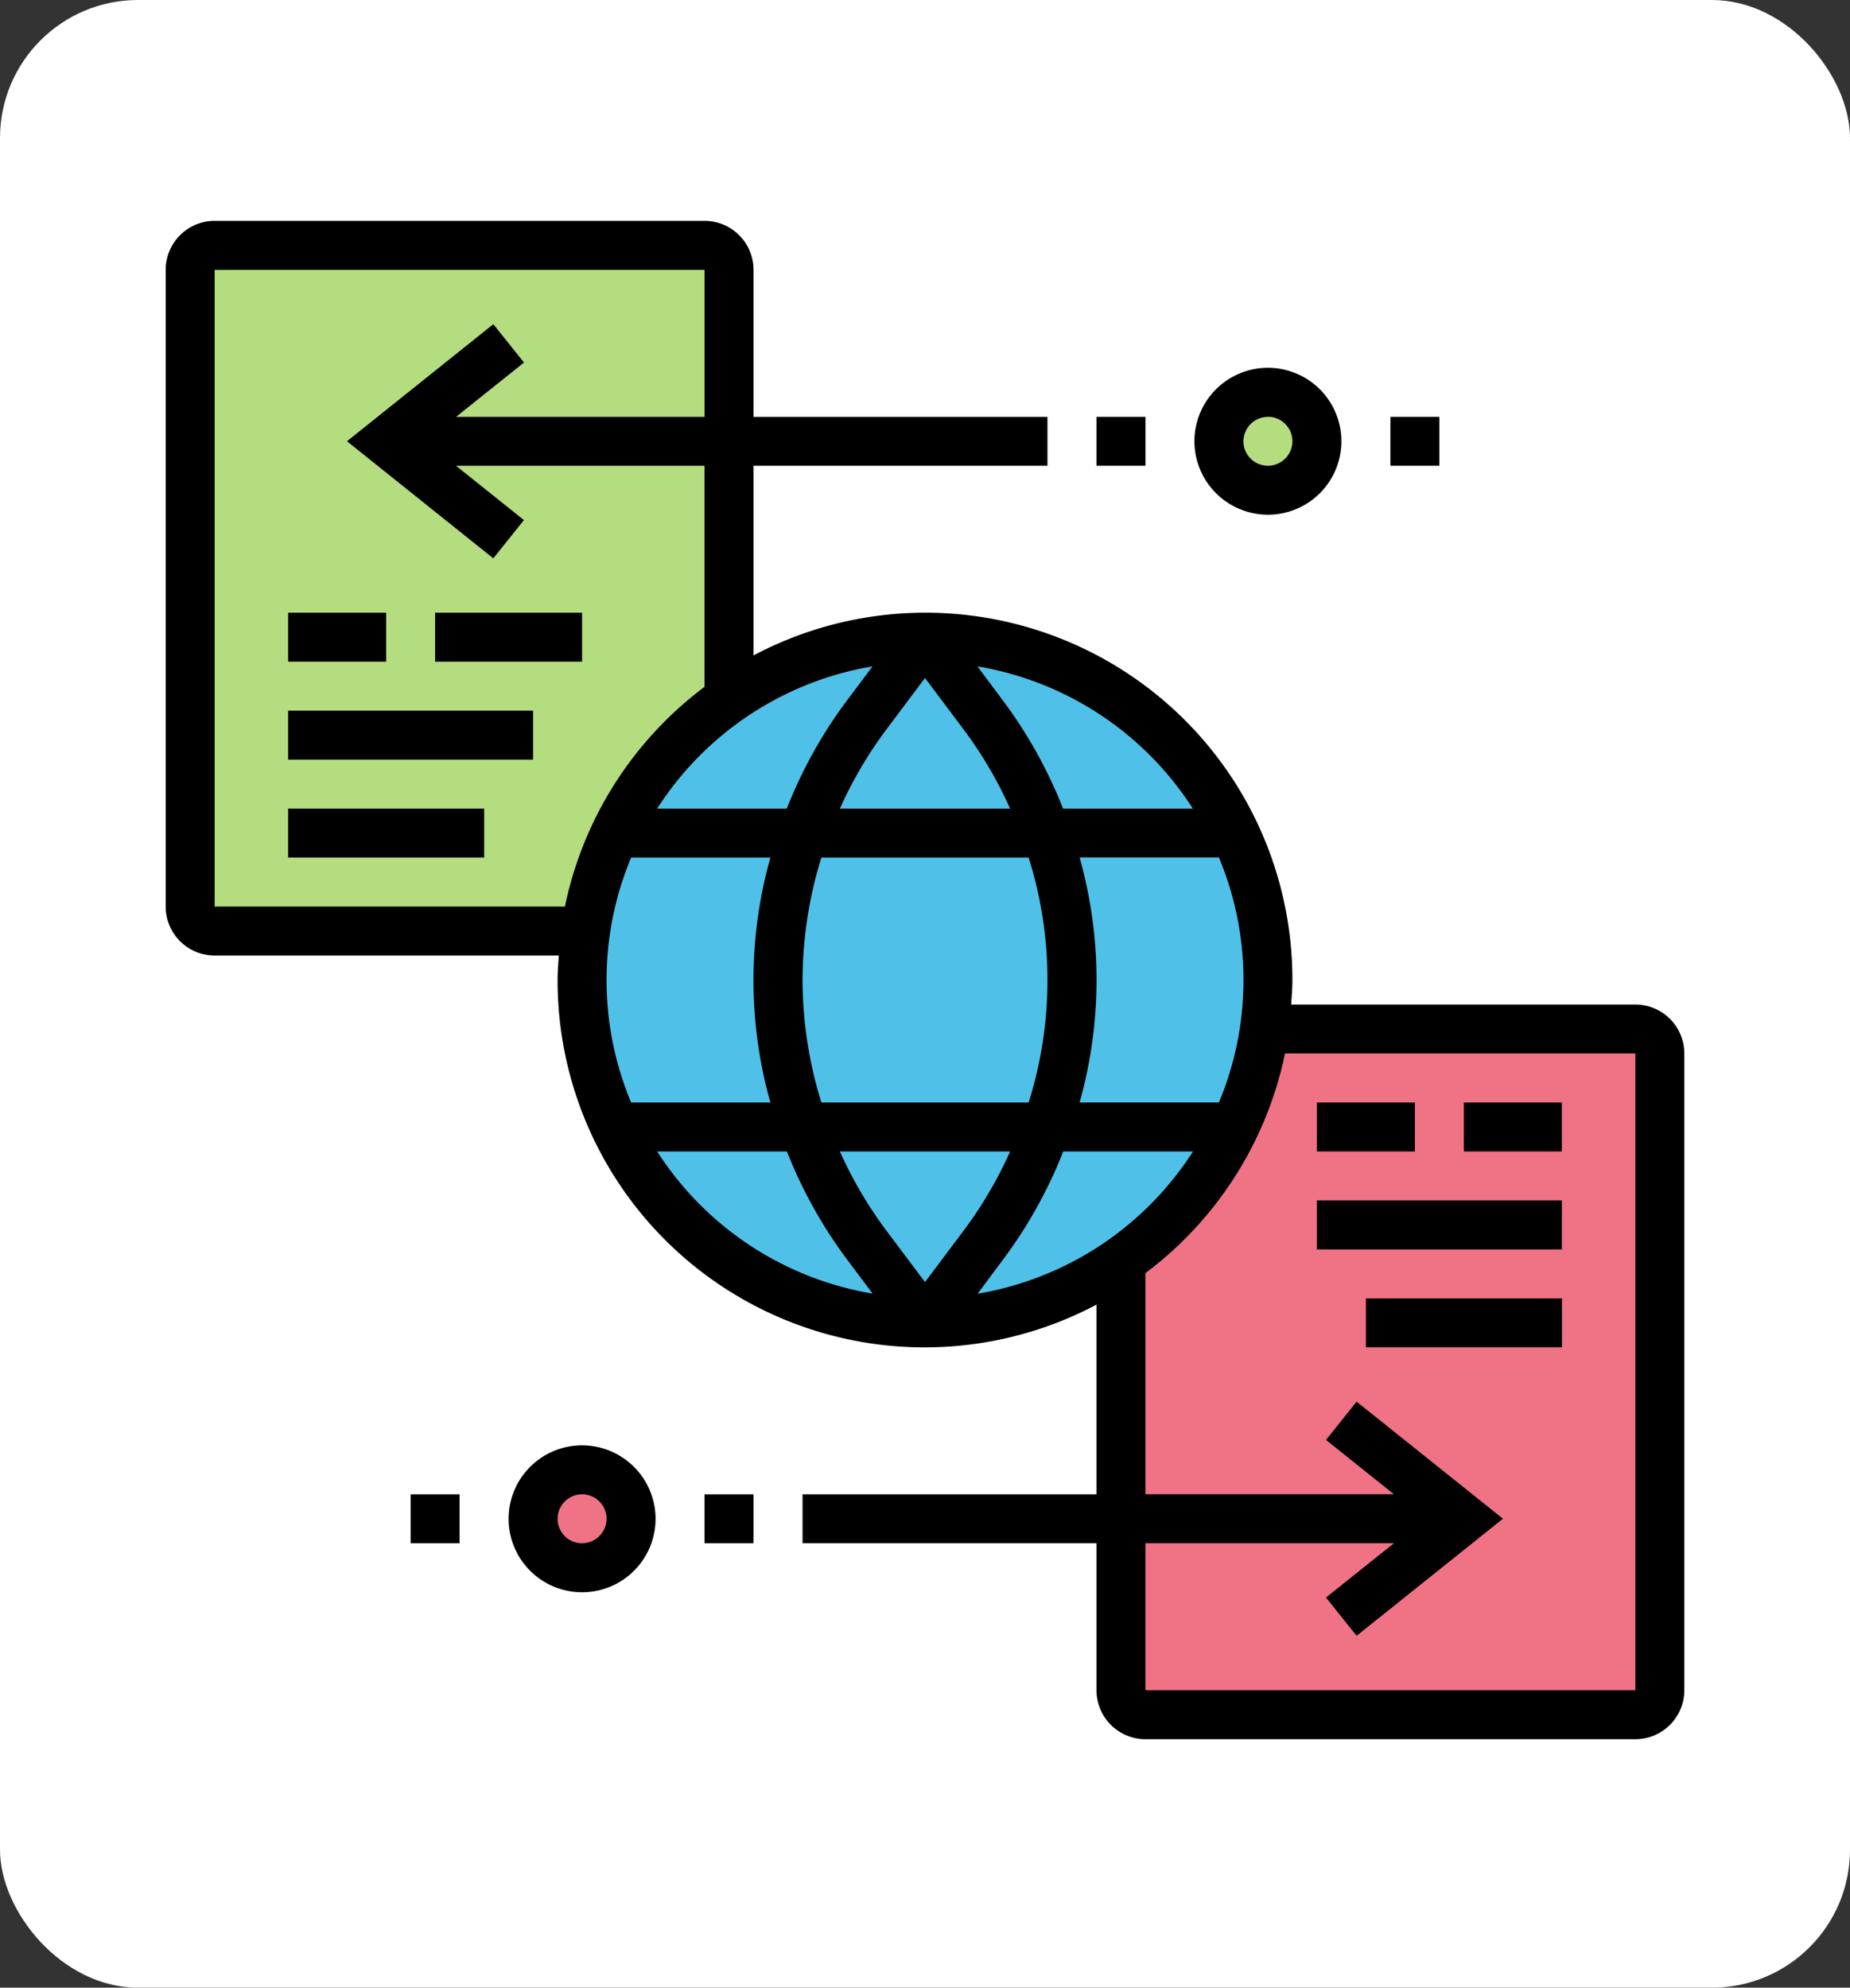 <svg xmlns="http://www.w3.org/2000/svg" xmlns:xlink="http://www.w3.org/1999/xlink" width="67" height="72" viewBox="0 0 67 72">
  <rect x="0" y="0" width="67" height="72" fill="#333333" stroke="none"/>
  <defs>
    <clipPath id="clip-path">
      <rect id="Rectángulo_34198" data-name="Rectángulo 34198" width="55" height="55" transform="translate(-8892 -3097)" fill="#2ff980"/>
    </clipPath>
  </defs>
  <g id="Grupo_83844" data-name="Grupo 83844" transform="translate(9076 2499)">
    <rect id="Rectángulo_34401" data-name="Rectángulo 34401" width="67" height="72" rx="5" transform="translate(-9076 -2499)" fill="#fff"/>
    <g id="Enmascarar_grupo_109" data-name="Enmascarar grupo 109" transform="translate(-178 606)" clip-path="url(#clip-path)">
      <g id="el-intercambio-de-datos" transform="translate(-8892 -3097)">
        <g id="Grupo_81291" data-name="Grupo 81291">
          <g id="Grupo_81286" data-name="Grupo 81286">
            <circle id="Elipse_4846" data-name="Elipse 4846" cx="1.774" cy="1.774" r="1.774" transform="translate(38.145 6.21)" fill="#b4dd7f"/>
          </g>
          <g id="Grupo_81287" data-name="Grupo 81287">
            <circle id="Elipse_4847" data-name="Elipse 4847" cx="1.774" cy="1.774" r="1.774" transform="translate(13.306 45.242)" fill="#ef7385"/>
          </g>
          <g id="Grupo_81288" data-name="Grupo 81288">
            <path id="Trazado_115234" data-name="Trazado 115234" d="M34.6,47.016V37.693a12.44,12.44,0,0,0,5.2-8.419H53.226a.89.89,0,0,1,.887.887V53.226a.89.89,0,0,1-.887.887H35.484a.89.89,0,0,1-.887-.887Z" fill="#ef7385"/>
          </g>
          <g id="Grupo_81289" data-name="Grupo 81289">
            <path id="Trazado_115235" data-name="Trazado 115235" d="M20.4,7.984v9.323a12.44,12.44,0,0,0-5.2,8.419H1.774a.89.89,0,0,1-.887-.887V1.774A.89.89,0,0,1,1.774.887H19.516a.89.89,0,0,1,.887.887Z" fill="#b4dd7f"/>
          </g>
          <g id="Grupo_81290" data-name="Grupo 81290">
            <path id="Trazado_115236" data-name="Trazado 115236" d="M38.722,22.177A12.424,12.424,0,0,0,15.2,25.726a12.951,12.951,0,0,0-.124,1.774A12.42,12.42,0,0,0,34.6,37.693a12.44,12.44,0,0,0,5.2-8.419,12.951,12.951,0,0,0,.124-1.774,12.32,12.32,0,0,0-1.2-5.323Z" fill="#4fc1e9"/>
          </g>
        </g>
        <g id="Grupo_81292" data-name="Grupo 81292">
          <path id="Trazado_115237" data-name="Trazado 115237" d="M39.919,10.645a2.661,2.661,0,1,0-2.661-2.661A2.665,2.665,0,0,0,39.919,10.645Zm0-3.548a.887.887,0,1,1-.887.887A.889.889,0,0,1,39.919,7.1Z"/>
          <path id="Trazado_115238" data-name="Trazado 115238" d="M33.71,7.1h1.774V8.871H33.71Z"/>
          <path id="Trazado_115239" data-name="Trazado 115239" d="M44.355,7.1h1.774V8.871H44.355Z"/>
          <path id="Trazado_115240" data-name="Trazado 115240" d="M4.435,14.194H7.984v1.774H4.435Z"/>
          <path id="Trazado_115241" data-name="Trazado 115241" d="M9.758,14.194h5.323v1.774H9.758Z"/>
          <path id="Trazado_115242" data-name="Trazado 115242" d="M4.435,17.742h8.871v1.774H4.435Z"/>
          <path id="Trazado_115243" data-name="Trazado 115243" d="M4.435,21.29h7.1v1.774h-7.1Z"/>
          <path id="Trazado_115244" data-name="Trazado 115244" d="M53.226,28.387H40.761c.02-.295.045-.587.045-.887A13.292,13.292,0,0,0,21.29,15.741V8.871H31.935V7.1H21.29V1.774A1.776,1.776,0,0,0,19.516,0H1.774A1.776,1.776,0,0,0,0,1.774V24.839a1.776,1.776,0,0,0,1.774,1.774H14.239c-.02.295-.045.587-.045.887A13.292,13.292,0,0,0,33.71,39.259v6.87H23.065V47.9H33.71v5.323A1.776,1.776,0,0,0,35.484,55H53.226A1.776,1.776,0,0,0,55,53.226V30.161A1.776,1.776,0,0,0,53.226,28.387ZM23.065,27.5a15.083,15.083,0,0,1,.682-4.435h7.506a14.752,14.752,0,0,1,0,8.871H23.748a15.055,15.055,0,0,1-.683-4.435Zm3.016-9.048L27.5,16.559l1.419,1.893a14.979,14.979,0,0,1,1.663,2.839H24.418A14.955,14.955,0,0,1,26.081,18.452ZM22.494,21.29H17.8a11.542,11.542,0,0,1,7.8-5.152l-.937,1.249A16.812,16.812,0,0,0,22.494,21.29ZM30.583,33.71a15.007,15.007,0,0,1-1.663,2.839L27.5,38.441l-1.419-1.892a14.979,14.979,0,0,1-1.663-2.839Zm-.244,3.9a16.794,16.794,0,0,0,2.167-3.9h4.7a11.542,11.542,0,0,1-7.8,5.152Zm7.8-5.677H33.1a16.377,16.377,0,0,0,0-8.871h5.045a11.5,11.5,0,0,1,0,8.871ZM37.2,21.29h-4.7a16.812,16.812,0,0,0-2.167-3.9L29.4,16.138a11.542,11.542,0,0,1,7.8,5.152ZM1.774,24.839V1.774H19.516V7.1h-9l2.461-1.968L11.866,3.743l-5.3,4.241,5.3,4.241,1.108-1.386-2.46-1.968h9v8.01a13.318,13.318,0,0,0-5.055,7.958Zm15.083-1.774H21.9a16.377,16.377,0,0,0,0,8.871H16.857a11.5,11.5,0,0,1,0-8.871ZM17.8,33.71h4.7a16.812,16.812,0,0,0,2.167,3.9l.937,1.249A11.542,11.542,0,0,1,17.8,33.71ZM53.226,53.226H35.484V47.9h9l-2.461,1.968,1.108,1.386,5.3-4.241-5.3-4.241-1.108,1.386,2.46,1.968h-9v-8.01a13.318,13.318,0,0,0,5.055-7.958H53.226Z"/>
          <path id="Trazado_115245" data-name="Trazado 115245" d="M15.081,44.355a2.661,2.661,0,1,0,2.661,2.661A2.665,2.665,0,0,0,15.081,44.355Zm0,3.548a.887.887,0,1,1,.887-.887A.889.889,0,0,1,15.081,47.9Z"/>
          <path id="Trazado_115246" data-name="Trazado 115246" d="M19.516,46.129H21.29V47.9H19.516Z"/>
          <path id="Trazado_115247" data-name="Trazado 115247" d="M8.871,46.129h1.774V47.9H8.871Z"/>
          <path id="Trazado_115248" data-name="Trazado 115248" d="M47.016,31.935h3.548V33.71H47.016Z"/>
          <path id="Trazado_115249" data-name="Trazado 115249" d="M41.694,31.935h3.548V33.71H41.694Z"/>
          <path id="Trazado_115250" data-name="Trazado 115250" d="M41.694,35.484h8.871v1.774H41.694Z"/>
          <path id="Trazado_115251" data-name="Trazado 115251" d="M43.468,39.032h7.1v1.774h-7.1Z"/>
        </g>
      </g>
    </g>
  </g>
</svg>
